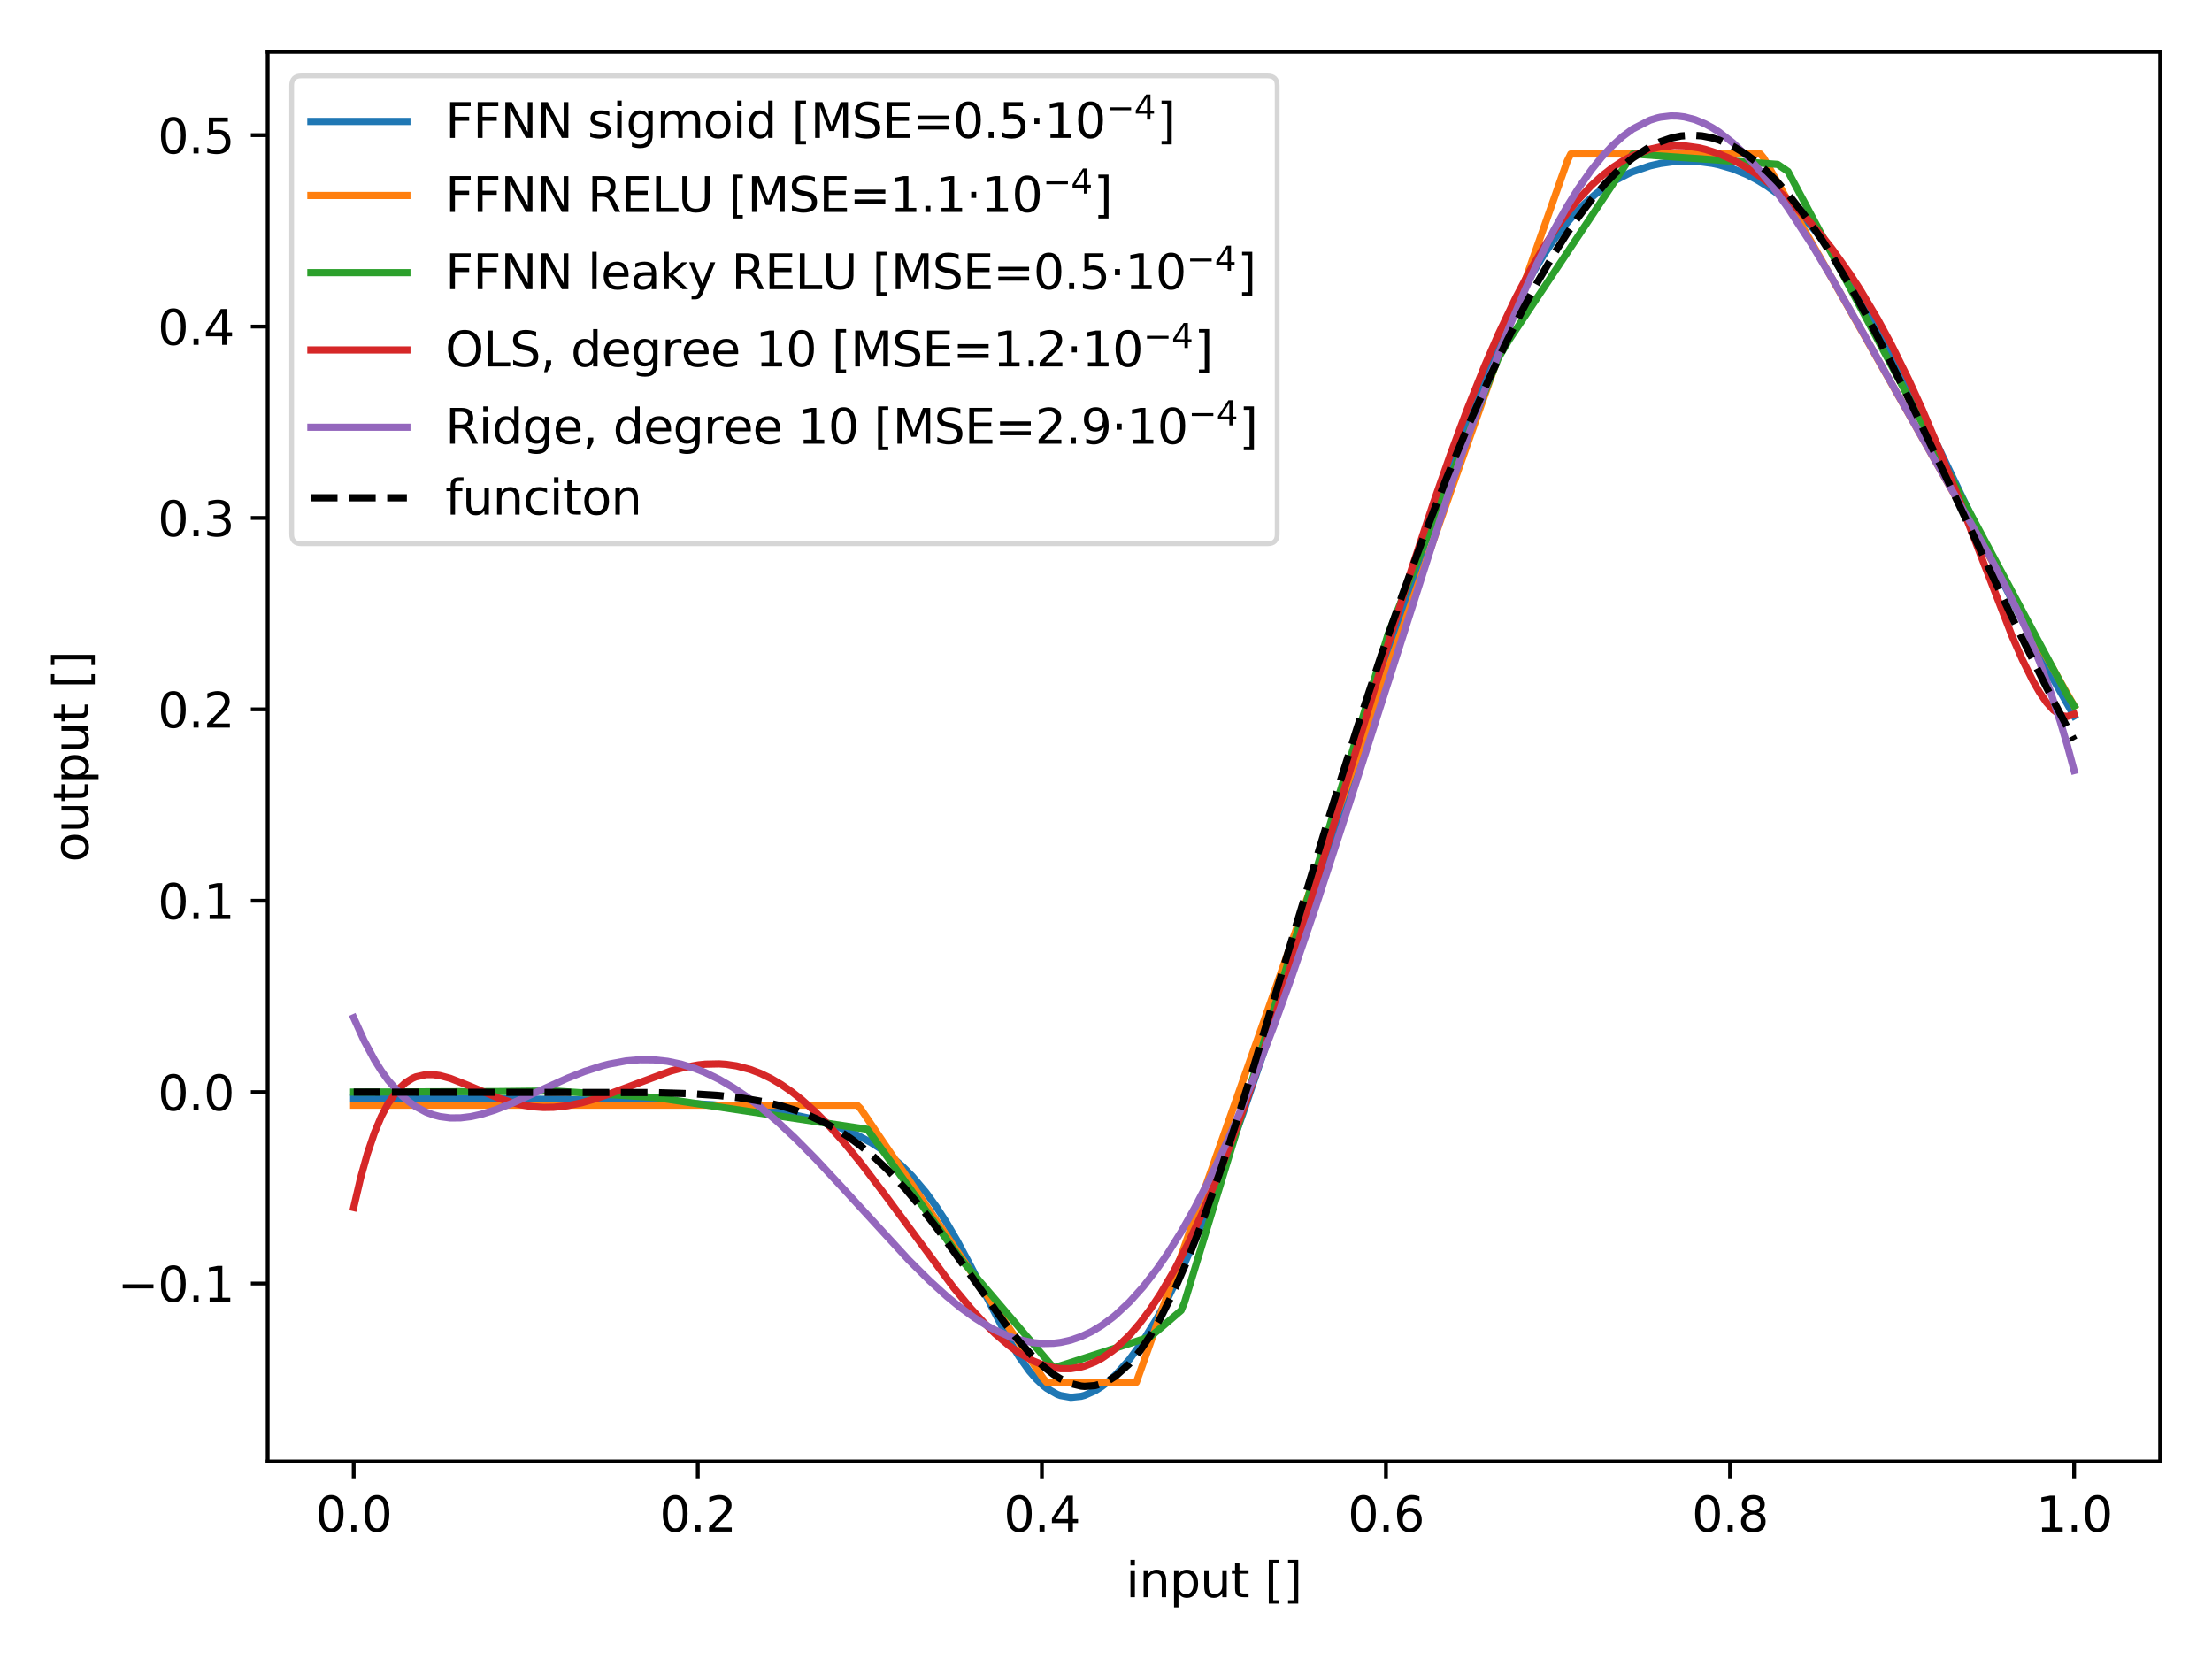 <?xml version="1.0" encoding="utf-8" standalone="no"?>
<!DOCTYPE svg PUBLIC "-//W3C//DTD SVG 1.1//EN"
  "http://www.w3.org/Graphics/SVG/1.1/DTD/svg11.dtd">
<svg xmlns:xlink="http://www.w3.org/1999/xlink" width="460.8pt" height="345.6pt" viewBox="0 0 460.8 345.6" xmlns="http://www.w3.org/2000/svg" version="1.1">
 <defs>
  <style type="text/css">*{stroke-linejoin: round; stroke-linecap: butt}</style>
 </defs>
 <g id="figure_1">
  <g id="patch_1">
   <path d="M 0 345.6 
L 460.8 345.6 
L 460.8 0 
L 0 0 
z
" style="fill: #ffffff"/>
  </g>
  <g id="axes_1">
   <g id="patch_2">
    <path d="M 55.761 304.444 
L 450 304.444 
L 450 10.8 
L 55.761 10.8 
z
" style="fill: #ffffff"/>
   </g>
   <g id="matplotlib.axis_1">
    <g id="xtick_1">
     <g id="line2d_1">
      <defs>
       <path id="mf6904ccca5" d="M 0 0 
L 0 3.5 
" style="stroke: #000000; stroke-width: 0.8"/>
      </defs>
      <g>
       <use xlink:href="#mf6904ccca5" x="73.681" y="304.444" style="stroke: #000000; stroke-width: 0.8"/>
      </g>
     </g>
     <g id="text_1">
      <!-- 0.0 -->
      <g transform="translate(65.729 319.042)scale(0.1 -0.1)">
       <defs>
        <path id="DejaVuSans-30" d="M 2034 4250 
Q 1547 4250 1301 3770 
Q 1056 3291 1056 2328 
Q 1056 1369 1301 889 
Q 1547 409 2034 409 
Q 2525 409 2770 889 
Q 3016 1369 3016 2328 
Q 3016 3291 2770 3770 
Q 2525 4250 2034 4250 
z
M 2034 4750 
Q 2819 4750 3233 4129 
Q 3647 3509 3647 2328 
Q 3647 1150 3233 529 
Q 2819 -91 2034 -91 
Q 1250 -91 836 529 
Q 422 1150 422 2328 
Q 422 3509 836 4129 
Q 1250 4750 2034 4750 
z
" transform="scale(0.016)"/>
        <path id="DejaVuSans-2e" d="M 684 794 
L 1344 794 
L 1344 0 
L 684 0 
L 684 794 
z
" transform="scale(0.016)"/>
       </defs>
       <use xlink:href="#DejaVuSans-30"/>
       <use xlink:href="#DejaVuSans-2e" x="63.623"/>
       <use xlink:href="#DejaVuSans-30" x="95.41"/>
      </g>
     </g>
    </g>
    <g id="xtick_2">
     <g id="line2d_2">
      <g>
       <use xlink:href="#mf6904ccca5" x="145.361" y="304.444" style="stroke: #000000; stroke-width: 0.8"/>
      </g>
     </g>
     <g id="text_2">
      <!-- 0.2 -->
      <g transform="translate(137.409 319.042)scale(0.1 -0.1)">
       <defs>
        <path id="DejaVuSans-32" d="M 1228 531 
L 3431 531 
L 3431 0 
L 469 0 
L 469 531 
Q 828 903 1448 1529 
Q 2069 2156 2228 2338 
Q 2531 2678 2651 2914 
Q 2772 3150 2772 3378 
Q 2772 3750 2511 3984 
Q 2250 4219 1831 4219 
Q 1534 4219 1204 4116 
Q 875 4013 500 3803 
L 500 4441 
Q 881 4594 1212 4672 
Q 1544 4750 1819 4750 
Q 2544 4750 2975 4387 
Q 3406 4025 3406 3419 
Q 3406 3131 3298 2873 
Q 3191 2616 2906 2266 
Q 2828 2175 2409 1742 
Q 1991 1309 1228 531 
z
" transform="scale(0.016)"/>
       </defs>
       <use xlink:href="#DejaVuSans-30"/>
       <use xlink:href="#DejaVuSans-2e" x="63.623"/>
       <use xlink:href="#DejaVuSans-32" x="95.41"/>
      </g>
     </g>
    </g>
    <g id="xtick_3">
     <g id="line2d_3">
      <g>
       <use xlink:href="#mf6904ccca5" x="217.041" y="304.444" style="stroke: #000000; stroke-width: 0.8"/>
      </g>
     </g>
     <g id="text_3">
      <!-- 0.4 -->
      <g transform="translate(209.089 319.042)scale(0.1 -0.1)">
       <defs>
        <path id="DejaVuSans-34" d="M 2419 4116 
L 825 1625 
L 2419 1625 
L 2419 4116 
z
M 2253 4666 
L 3047 4666 
L 3047 1625 
L 3713 1625 
L 3713 1100 
L 3047 1100 
L 3047 0 
L 2419 0 
L 2419 1100 
L 313 1100 
L 313 1709 
L 2253 4666 
z
" transform="scale(0.016)"/>
       </defs>
       <use xlink:href="#DejaVuSans-30"/>
       <use xlink:href="#DejaVuSans-2e" x="63.623"/>
       <use xlink:href="#DejaVuSans-34" x="95.41"/>
      </g>
     </g>
    </g>
    <g id="xtick_4">
     <g id="line2d_4">
      <g>
       <use xlink:href="#mf6904ccca5" x="288.72" y="304.444" style="stroke: #000000; stroke-width: 0.8"/>
      </g>
     </g>
     <g id="text_4">
      <!-- 0.6 -->
      <g transform="translate(280.769 319.042)scale(0.1 -0.1)">
       <defs>
        <path id="DejaVuSans-36" d="M 2113 2584 
Q 1688 2584 1439 2293 
Q 1191 2003 1191 1497 
Q 1191 994 1439 701 
Q 1688 409 2113 409 
Q 2538 409 2786 701 
Q 3034 994 3034 1497 
Q 3034 2003 2786 2293 
Q 2538 2584 2113 2584 
z
M 3366 4563 
L 3366 3988 
Q 3128 4100 2886 4159 
Q 2644 4219 2406 4219 
Q 1781 4219 1451 3797 
Q 1122 3375 1075 2522 
Q 1259 2794 1537 2939 
Q 1816 3084 2150 3084 
Q 2853 3084 3261 2657 
Q 3669 2231 3669 1497 
Q 3669 778 3244 343 
Q 2819 -91 2113 -91 
Q 1303 -91 875 529 
Q 447 1150 447 2328 
Q 447 3434 972 4092 
Q 1497 4750 2381 4750 
Q 2619 4750 2861 4703 
Q 3103 4656 3366 4563 
z
" transform="scale(0.016)"/>
       </defs>
       <use xlink:href="#DejaVuSans-30"/>
       <use xlink:href="#DejaVuSans-2e" x="63.623"/>
       <use xlink:href="#DejaVuSans-36" x="95.41"/>
      </g>
     </g>
    </g>
    <g id="xtick_5">
     <g id="line2d_5">
      <g>
       <use xlink:href="#mf6904ccca5" x="360.4" y="304.444" style="stroke: #000000; stroke-width: 0.8"/>
      </g>
     </g>
     <g id="text_5">
      <!-- 0.8 -->
      <g transform="translate(352.449 319.042)scale(0.1 -0.1)">
       <defs>
        <path id="DejaVuSans-38" d="M 2034 2216 
Q 1584 2216 1326 1975 
Q 1069 1734 1069 1313 
Q 1069 891 1326 650 
Q 1584 409 2034 409 
Q 2484 409 2743 651 
Q 3003 894 3003 1313 
Q 3003 1734 2745 1975 
Q 2488 2216 2034 2216 
z
M 1403 2484 
Q 997 2584 770 2862 
Q 544 3141 544 3541 
Q 544 4100 942 4425 
Q 1341 4750 2034 4750 
Q 2731 4750 3128 4425 
Q 3525 4100 3525 3541 
Q 3525 3141 3298 2862 
Q 3072 2584 2669 2484 
Q 3125 2378 3379 2068 
Q 3634 1759 3634 1313 
Q 3634 634 3220 271 
Q 2806 -91 2034 -91 
Q 1263 -91 848 271 
Q 434 634 434 1313 
Q 434 1759 690 2068 
Q 947 2378 1403 2484 
z
M 1172 3481 
Q 1172 3119 1398 2916 
Q 1625 2713 2034 2713 
Q 2441 2713 2670 2916 
Q 2900 3119 2900 3481 
Q 2900 3844 2670 4047 
Q 2441 4250 2034 4250 
Q 1625 4250 1398 4047 
Q 1172 3844 1172 3481 
z
" transform="scale(0.016)"/>
       </defs>
       <use xlink:href="#DejaVuSans-30"/>
       <use xlink:href="#DejaVuSans-2e" x="63.623"/>
       <use xlink:href="#DejaVuSans-38" x="95.41"/>
      </g>
     </g>
    </g>
    <g id="xtick_6">
     <g id="line2d_6">
      <g>
       <use xlink:href="#mf6904ccca5" x="432.08" y="304.444" style="stroke: #000000; stroke-width: 0.8"/>
      </g>
     </g>
     <g id="text_6">
      <!-- 1.0 -->
      <g transform="translate(424.128 319.042)scale(0.1 -0.1)">
       <defs>
        <path id="DejaVuSans-31" d="M 794 531 
L 1825 531 
L 1825 4091 
L 703 3866 
L 703 4441 
L 1819 4666 
L 2450 4666 
L 2450 531 
L 3481 531 
L 3481 0 
L 794 0 
L 794 531 
z
" transform="scale(0.016)"/>
       </defs>
       <use xlink:href="#DejaVuSans-31"/>
       <use xlink:href="#DejaVuSans-2e" x="63.623"/>
       <use xlink:href="#DejaVuSans-30" x="95.41"/>
      </g>
     </g>
    </g>
    <g id="text_7">
     <!-- input [] -->
     <g transform="translate(234.529 332.72)scale(0.1 -0.1)">
      <defs>
       <path id="DejaVuSans-69" d="M 603 3500 
L 1178 3500 
L 1178 0 
L 603 0 
L 603 3500 
z
M 603 4863 
L 1178 4863 
L 1178 4134 
L 603 4134 
L 603 4863 
z
" transform="scale(0.016)"/>
       <path id="DejaVuSans-6e" d="M 3513 2113 
L 3513 0 
L 2938 0 
L 2938 2094 
Q 2938 2591 2744 2837 
Q 2550 3084 2163 3084 
Q 1697 3084 1428 2787 
Q 1159 2491 1159 1978 
L 1159 0 
L 581 0 
L 581 3500 
L 1159 3500 
L 1159 2956 
Q 1366 3272 1645 3428 
Q 1925 3584 2291 3584 
Q 2894 3584 3203 3211 
Q 3513 2838 3513 2113 
z
" transform="scale(0.016)"/>
       <path id="DejaVuSans-70" d="M 1159 525 
L 1159 -1331 
L 581 -1331 
L 581 3500 
L 1159 3500 
L 1159 2969 
Q 1341 3281 1617 3432 
Q 1894 3584 2278 3584 
Q 2916 3584 3314 3078 
Q 3713 2572 3713 1747 
Q 3713 922 3314 415 
Q 2916 -91 2278 -91 
Q 1894 -91 1617 61 
Q 1341 213 1159 525 
z
M 3116 1747 
Q 3116 2381 2855 2742 
Q 2594 3103 2138 3103 
Q 1681 3103 1420 2742 
Q 1159 2381 1159 1747 
Q 1159 1113 1420 752 
Q 1681 391 2138 391 
Q 2594 391 2855 752 
Q 3116 1113 3116 1747 
z
" transform="scale(0.016)"/>
       <path id="DejaVuSans-75" d="M 544 1381 
L 544 3500 
L 1119 3500 
L 1119 1403 
Q 1119 906 1312 657 
Q 1506 409 1894 409 
Q 2359 409 2629 706 
Q 2900 1003 2900 1516 
L 2900 3500 
L 3475 3500 
L 3475 0 
L 2900 0 
L 2900 538 
Q 2691 219 2414 64 
Q 2138 -91 1772 -91 
Q 1169 -91 856 284 
Q 544 659 544 1381 
z
M 1991 3584 
L 1991 3584 
z
" transform="scale(0.016)"/>
       <path id="DejaVuSans-74" d="M 1172 4494 
L 1172 3500 
L 2356 3500 
L 2356 3053 
L 1172 3053 
L 1172 1153 
Q 1172 725 1289 603 
Q 1406 481 1766 481 
L 2356 481 
L 2356 0 
L 1766 0 
Q 1100 0 847 248 
Q 594 497 594 1153 
L 594 3053 
L 172 3053 
L 172 3500 
L 594 3500 
L 594 4494 
L 1172 4494 
z
" transform="scale(0.016)"/>
       <path id="DejaVuSans-20" transform="scale(0.016)"/>
       <path id="DejaVuSans-5b" d="M 550 4863 
L 1875 4863 
L 1875 4416 
L 1125 4416 
L 1125 -397 
L 1875 -397 
L 1875 -844 
L 550 -844 
L 550 4863 
z
" transform="scale(0.016)"/>
       <path id="DejaVuSans-5d" d="M 1947 4863 
L 1947 -844 
L 622 -844 
L 622 -397 
L 1369 -397 
L 1369 4416 
L 622 4416 
L 622 4863 
L 1947 4863 
z
" transform="scale(0.016)"/>
      </defs>
      <use xlink:href="#DejaVuSans-69"/>
      <use xlink:href="#DejaVuSans-6e" x="27.783"/>
      <use xlink:href="#DejaVuSans-70" x="91.162"/>
      <use xlink:href="#DejaVuSans-75" x="154.639"/>
      <use xlink:href="#DejaVuSans-74" x="218.018"/>
      <use xlink:href="#DejaVuSans-20" x="257.227"/>
      <use xlink:href="#DejaVuSans-5b" x="289.014"/>
      <use xlink:href="#DejaVuSans-5d" x="328.027"/>
     </g>
    </g>
   </g>
   <g id="matplotlib.axis_2">
    <g id="ytick_1">
     <g id="line2d_7">
      <defs>
       <path id="me68fdbcac6" d="M 0 0 
L -3.5 0 
" style="stroke: #000000; stroke-width: 0.8"/>
      </defs>
      <g>
       <use xlink:href="#me68fdbcac6" x="55.761" y="267.382" style="stroke: #000000; stroke-width: 0.8"/>
      </g>
     </g>
     <g id="text_8">
      <!-- −0.1 -->
      <g transform="translate(24.478 271.181)scale(0.1 -0.1)">
       <defs>
        <path id="DejaVuSans-2212" d="M 678 2272 
L 4684 2272 
L 4684 1741 
L 678 1741 
L 678 2272 
z
" transform="scale(0.016)"/>
       </defs>
       <use xlink:href="#DejaVuSans-2212"/>
       <use xlink:href="#DejaVuSans-30" x="83.789"/>
       <use xlink:href="#DejaVuSans-2e" x="147.412"/>
       <use xlink:href="#DejaVuSans-31" x="179.199"/>
      </g>
     </g>
    </g>
    <g id="ytick_2">
     <g id="line2d_8">
      <g>
       <use xlink:href="#me68fdbcac6" x="55.761" y="227.512" style="stroke: #000000; stroke-width: 0.8"/>
      </g>
     </g>
     <g id="text_9">
      <!-- 0.0 -->
      <g transform="translate(32.858 231.311)scale(0.1 -0.1)">
       <use xlink:href="#DejaVuSans-30"/>
       <use xlink:href="#DejaVuSans-2e" x="63.623"/>
       <use xlink:href="#DejaVuSans-30" x="95.41"/>
      </g>
     </g>
    </g>
    <g id="ytick_3">
     <g id="line2d_9">
      <g>
       <use xlink:href="#me68fdbcac6" x="55.761" y="187.641" style="stroke: #000000; stroke-width: 0.8"/>
      </g>
     </g>
     <g id="text_10">
      <!-- 0.1 -->
      <g transform="translate(32.858 191.441)scale(0.1 -0.1)">
       <use xlink:href="#DejaVuSans-30"/>
       <use xlink:href="#DejaVuSans-2e" x="63.623"/>
       <use xlink:href="#DejaVuSans-31" x="95.41"/>
      </g>
     </g>
    </g>
    <g id="ytick_4">
     <g id="line2d_10">
      <g>
       <use xlink:href="#me68fdbcac6" x="55.761" y="147.771" style="stroke: #000000; stroke-width: 0.8"/>
      </g>
     </g>
     <g id="text_11">
      <!-- 0.2 -->
      <g transform="translate(32.858 151.57)scale(0.1 -0.1)">
       <use xlink:href="#DejaVuSans-30"/>
       <use xlink:href="#DejaVuSans-2e" x="63.623"/>
       <use xlink:href="#DejaVuSans-32" x="95.41"/>
      </g>
     </g>
    </g>
    <g id="ytick_5">
     <g id="line2d_11">
      <g>
       <use xlink:href="#me68fdbcac6" x="55.761" y="107.901" style="stroke: #000000; stroke-width: 0.8"/>
      </g>
     </g>
     <g id="text_12">
      <!-- 0.3 -->
      <g transform="translate(32.858 111.7)scale(0.1 -0.1)">
       <defs>
        <path id="DejaVuSans-33" d="M 2597 2516 
Q 3050 2419 3304 2112 
Q 3559 1806 3559 1356 
Q 3559 666 3084 287 
Q 2609 -91 1734 -91 
Q 1441 -91 1130 -33 
Q 819 25 488 141 
L 488 750 
Q 750 597 1062 519 
Q 1375 441 1716 441 
Q 2309 441 2620 675 
Q 2931 909 2931 1356 
Q 2931 1769 2642 2001 
Q 2353 2234 1838 2234 
L 1294 2234 
L 1294 2753 
L 1863 2753 
Q 2328 2753 2575 2939 
Q 2822 3125 2822 3475 
Q 2822 3834 2567 4026 
Q 2313 4219 1838 4219 
Q 1578 4219 1281 4162 
Q 984 4106 628 3988 
L 628 4550 
Q 988 4650 1302 4700 
Q 1616 4750 1894 4750 
Q 2613 4750 3031 4423 
Q 3450 4097 3450 3541 
Q 3450 3153 3228 2886 
Q 3006 2619 2597 2516 
z
" transform="scale(0.016)"/>
       </defs>
       <use xlink:href="#DejaVuSans-30"/>
       <use xlink:href="#DejaVuSans-2e" x="63.623"/>
       <use xlink:href="#DejaVuSans-33" x="95.41"/>
      </g>
     </g>
    </g>
    <g id="ytick_6">
     <g id="line2d_12">
      <g>
       <use xlink:href="#me68fdbcac6" x="55.761" y="68.03" style="stroke: #000000; stroke-width: 0.8"/>
      </g>
     </g>
     <g id="text_13">
      <!-- 0.4 -->
      <g transform="translate(32.858 71.83)scale(0.1 -0.1)">
       <use xlink:href="#DejaVuSans-30"/>
       <use xlink:href="#DejaVuSans-2e" x="63.623"/>
       <use xlink:href="#DejaVuSans-34" x="95.41"/>
      </g>
     </g>
    </g>
    <g id="ytick_7">
     <g id="line2d_13">
      <g>
       <use xlink:href="#me68fdbcac6" x="55.761" y="28.16" style="stroke: #000000; stroke-width: 0.8"/>
      </g>
     </g>
     <g id="text_14">
      <!-- 0.5 -->
      <g transform="translate(32.858 31.959)scale(0.1 -0.1)">
       <defs>
        <path id="DejaVuSans-35" d="M 691 4666 
L 3169 4666 
L 3169 4134 
L 1269 4134 
L 1269 2991 
Q 1406 3038 1543 3061 
Q 1681 3084 1819 3084 
Q 2600 3084 3056 2656 
Q 3513 2228 3513 1497 
Q 3513 744 3044 326 
Q 2575 -91 1722 -91 
Q 1428 -91 1123 -41 
Q 819 9 494 109 
L 494 744 
Q 775 591 1075 516 
Q 1375 441 1709 441 
Q 2250 441 2565 725 
Q 2881 1009 2881 1497 
Q 2881 1984 2565 2268 
Q 2250 2553 1709 2553 
Q 1456 2553 1204 2497 
Q 953 2441 691 2322 
L 691 4666 
z
" transform="scale(0.016)"/>
       </defs>
       <use xlink:href="#DejaVuSans-30"/>
       <use xlink:href="#DejaVuSans-2e" x="63.623"/>
       <use xlink:href="#DejaVuSans-35" x="95.41"/>
      </g>
     </g>
    </g>
    <g id="text_15">
     <!-- output [] -->
     <g transform="translate(18.398 179.604)rotate(-90)scale(0.1 -0.1)">
      <defs>
       <path id="DejaVuSans-6f" d="M 1959 3097 
Q 1497 3097 1228 2736 
Q 959 2375 959 1747 
Q 959 1119 1226 758 
Q 1494 397 1959 397 
Q 2419 397 2687 759 
Q 2956 1122 2956 1747 
Q 2956 2369 2687 2733 
Q 2419 3097 1959 3097 
z
M 1959 3584 
Q 2709 3584 3137 3096 
Q 3566 2609 3566 1747 
Q 3566 888 3137 398 
Q 2709 -91 1959 -91 
Q 1206 -91 779 398 
Q 353 888 353 1747 
Q 353 2609 779 3096 
Q 1206 3584 1959 3584 
z
" transform="scale(0.016)"/>
      </defs>
      <use xlink:href="#DejaVuSans-6f"/>
      <use xlink:href="#DejaVuSans-75" x="61.182"/>
      <use xlink:href="#DejaVuSans-74" x="124.561"/>
      <use xlink:href="#DejaVuSans-70" x="163.77"/>
      <use xlink:href="#DejaVuSans-75" x="227.246"/>
      <use xlink:href="#DejaVuSans-74" x="290.625"/>
      <use xlink:href="#DejaVuSans-20" x="329.834"/>
      <use xlink:href="#DejaVuSans-5b" x="361.621"/>
      <use xlink:href="#DejaVuSans-5d" x="400.635"/>
     </g>
    </g>
   </g>
   <g id="line2d_14">
    <path d="M 73.681 228.787 
L 109.593 228.959 
L 126.83 229.223 
L 139.758 229.643 
L 148.377 230.136 
L 154.841 230.699 
L 160.587 231.416 
L 164.897 232.147 
L 168.488 232.929 
L 172.079 233.921 
L 175.67 235.185 
L 178.543 236.449 
L 181.416 237.995 
L 183.571 239.379 
L 185.007 240.425 
L 187.88 242.861 
L 190.035 245.028 
L 192.908 248.434 
L 195.063 251.407 
L 197.217 254.748 
L 199.372 258.439 
L 202.245 263.813 
L 210.145 279.088 
L 212.3 282.637 
L 214.455 285.639 
L 215.891 287.291 
L 217.328 288.647 
L 218.046 289.211 
L 220.201 290.453 
L 220.919 290.719 
L 223.074 291.096 
L 225.228 290.876 
L 225.947 290.678 
L 228.101 289.736 
L 229.538 288.832 
L 230.974 287.719 
L 232.411 286.405 
L 235.284 283.2 
L 238.157 279.252 
L 241.03 274.59 
L 243.184 270.641 
L 246.057 264.799 
L 248.93 258.34 
L 251.803 251.321 
L 254.676 243.809 
L 258.985 231.779 
L 263.295 219.054 
L 269.041 201.375 
L 278.378 171.732 
L 294.897 119.059 
L 299.925 103.803 
L 304.234 91.446 
L 307.825 81.845 
L 311.417 73.022 
L 314.29 66.602 
L 317.162 60.795 
L 319.317 56.858 
L 321.472 53.282 
L 323.627 50.065 
L 325.781 47.199 
L 327.936 44.67 
L 330.091 42.461 
L 332.245 40.552 
L 334.4 38.921 
L 336.555 37.546 
L 339.428 36.073 
L 340.146 35.765 
L 343.737 34.546 
L 345.892 34.056 
L 348.765 33.66 
L 350.92 33.55 
L 353.792 33.647 
L 356.665 34.029 
L 358.102 34.332 
L 360.975 35.171 
L 363.848 36.346 
L 366.002 37.464 
L 368.157 38.799 
L 370.312 40.362 
L 372.467 42.163 
L 376.058 45.713 
L 378.212 48.179 
L 381.085 51.856 
L 383.958 55.968 
L 386.831 60.488 
L 389.704 65.383 
L 393.295 71.96 
L 397.605 80.39 
L 403.351 92.23 
L 417.715 122.229 
L 423.461 133.537 
L 427.771 141.567 
L 432.08 149.161 
L 432.08 149.161 
" clip-path="url(#p62d0b94f6e)" style="fill: none; stroke: #1f77b4; stroke-width: 1.5; stroke-linecap: square"/>
   </g>
   <g id="line2d_15">
    <path d="M 73.681 230.229 
L 178.543 230.229 
L 179.261 230.926 
L 217.328 287.142 
L 218.046 287.961 
L 236.72 287.961 
L 239.593 279.905 
L 326.5 33.537 
L 327.218 32.075 
L 366.721 32.075 
L 367.439 32.954 
L 432.08 147.067 
L 432.08 147.067 
" clip-path="url(#p62d0b94f6e)" style="fill: none; stroke: #ff7f0e; stroke-width: 1.5; stroke-linecap: square"/>
   </g>
   <g id="line2d_16">
    <path d="M 73.681 227.516 
L 103.847 227.398 
L 115.339 227.273 
L 136.886 228.668 
L 180.698 235.258 
L 185.007 241.247 
L 200.09 262.22 
L 219.483 284.954 
L 222.355 284.059 
L 239.593 278.491 
L 241.748 276.69 
L 246.057 272.98 
L 246.775 271.249 
L 289.151 132.139 
L 312.135 74.592 
L 314.29 70.93 
L 340.146 32.079 
L 370.312 34.242 
L 372.467 35.712 
L 430.644 144.812 
L 432.08 147.07 
L 432.08 147.07 
" clip-path="url(#p62d0b94f6e)" style="fill: none; stroke: #2ca02c; stroke-width: 1.5; stroke-linecap: square"/>
   </g>
   <g id="line2d_17">
    <path d="M 73.681 251.555 
L 75.117 245.396 
L 76.554 240.254 
L 77.99 236.018 
L 79.427 232.585 
L 80.863 229.857 
L 83.018 226.897 
L 84.454 225.562 
L 85.891 224.654 
L 86.609 224.338 
L 88.764 223.859 
L 90.2 223.86 
L 91.637 224.06 
L 93.791 224.639 
L 97.383 226.045 
L 103.847 228.762 
L 106.72 229.696 
L 108.874 230.21 
L 111.029 230.547 
L 113.184 230.697 
L 115.339 230.664 
L 118.211 230.348 
L 121.084 229.753 
L 123.957 228.929 
L 126.83 227.933 
L 139.758 223.106 
L 142.631 222.35 
L 145.504 221.837 
L 146.941 221.688 
L 149.814 221.626 
L 151.25 221.724 
L 153.405 222.04 
L 156.278 222.793 
L 158.433 223.614 
L 160.587 224.658 
L 162.742 225.925 
L 164.897 227.411 
L 167.051 229.109 
L 169.924 231.69 
L 172.079 233.848 
L 175.67 237.821 
L 179.261 242.197 
L 184.289 248.814 
L 198.654 268.245 
L 202.245 272.565 
L 205.118 275.694 
L 207.273 277.81 
L 210.145 280.278 
L 212.3 281.835 
L 215.173 283.478 
L 217.328 284.361 
L 219.483 284.926 
L 220.919 285.117 
L 223.074 285.117 
L 225.228 284.761 
L 225.947 284.562 
L 228.101 283.716 
L 229.538 282.944 
L 231.693 281.47 
L 232.411 280.894 
L 235.284 278.161 
L 237.438 275.663 
L 239.593 272.785 
L 241.748 269.529 
L 244.621 264.613 
L 247.494 259.061 
L 250.367 252.9 
L 253.958 244.397 
L 256.113 238.897 
L 259.704 229.127 
L 263.295 218.69 
L 266.886 207.691 
L 271.914 191.567 
L 279.814 165.254 
L 289.151 134.201 
L 294.179 118.182 
L 298.488 105.129 
L 302.08 94.852 
L 305.671 85.207 
L 309.262 76.26 
L 312.135 69.642 
L 315.726 62.079 
L 318.599 56.615 
L 321.472 51.684 
L 324.345 47.287 
L 326.5 44.341 
L 328.654 41.694 
L 331.527 38.622 
L 333.682 36.654 
L 335.837 34.969 
L 337.991 33.558 
L 340.146 32.414 
L 343.737 31.076 
L 345.892 30.599 
L 348.765 30.324 
L 350.92 30.378 
L 353.792 30.778 
L 355.229 31.113 
L 358.102 32.044 
L 360.975 33.309 
L 363.848 34.896 
L 366.721 36.799 
L 369.594 39.013 
L 372.467 41.541 
L 376.776 45.938 
L 379.649 49.289 
L 381.804 52.036 
L 385.395 57.081 
L 387.549 60.403 
L 391.141 66.457 
L 394.014 71.786 
L 397.605 79.065 
L 400.478 85.38 
L 404.069 93.847 
L 408.378 104.711 
L 419.152 132.523 
L 421.307 137.435 
L 423.461 141.784 
L 424.898 144.269 
L 426.334 146.341 
L 427.771 147.921 
L 429.207 148.921 
L 429.925 149.174 
L 430.644 149.244 
L 432.08 148.784 
L 432.08 148.784 
" clip-path="url(#p62d0b94f6e)" style="fill: none; stroke: #d62728; stroke-width: 1.5; stroke-linecap: square"/>
   </g>
   <g id="line2d_18">
    <path d="M 73.681 212.007 
L 75.836 216.766 
L 77.99 220.774 
L 79.427 223.06 
L 80.863 225.059 
L 83.736 228.265 
L 85.173 229.506 
L 86.609 230.528 
L 88.764 231.683 
L 90.2 232.224 
L 91.637 232.6 
L 93.791 232.883 
L 95.946 232.869 
L 98.101 232.604 
L 100.256 232.128 
L 103.129 231.231 
L 106.72 229.81 
L 111.747 227.526 
L 118.211 224.603 
L 121.803 223.194 
L 125.394 222.047 
L 126.83 221.678 
L 130.421 221.008 
L 133.294 220.757 
L 136.167 220.78 
L 139.04 221.089 
L 141.913 221.69 
L 144.786 222.587 
L 146.941 223.451 
L 149.814 224.854 
L 152.687 226.535 
L 155.56 228.48 
L 158.433 230.671 
L 162.024 233.723 
L 165.615 237.078 
L 169.924 241.43 
L 175.67 247.611 
L 189.317 262.498 
L 193.626 266.786 
L 197.217 270.049 
L 200.09 272.404 
L 202.963 274.496 
L 205.836 276.291 
L 207.273 277.066 
L 210.145 278.356 
L 212.3 279.079 
L 215.173 279.697 
L 217.328 279.886 
L 219.483 279.831 
L 220.919 279.653 
L 223.074 279.17 
L 225.228 278.42 
L 227.383 277.397 
L 229.538 276.095 
L 231.693 274.512 
L 232.411 273.921 
L 235.284 271.237 
L 238.157 268.041 
L 241.03 264.331 
L 243.184 261.215 
L 246.057 256.619 
L 248.93 251.528 
L 251.803 245.957 
L 254.676 239.92 
L 257.549 233.44 
L 261.14 224.753 
L 265.45 213.539 
L 269.041 203.609 
L 274.068 188.958 
L 281.251 166.904 
L 302.08 101.776 
L 306.389 89.3 
L 310.698 77.543 
L 314.29 68.407 
L 317.881 59.959 
L 320.035 55.253 
L 323.627 48.062 
L 326.5 42.932 
L 328.654 39.465 
L 331.527 35.371 
L 333.682 32.706 
L 335.837 30.397 
L 337.991 28.448 
L 340.146 26.861 
L 343.737 25.028 
L 345.174 24.577 
L 345.892 24.411 
L 348.047 24.154 
L 349.483 24.18 
L 350.92 24.361 
L 353.074 24.918 
L 355.229 25.81 
L 356.665 26.586 
L 358.102 27.501 
L 360.975 29.735 
L 363.848 32.476 
L 366.002 34.84 
L 368.875 38.367 
L 370.312 40.278 
L 372.467 43.311 
L 377.494 51.051 
L 381.804 58.251 
L 387.549 68.338 
L 403.351 96.373 
L 414.124 115.202 
L 417.715 121.97 
L 420.588 127.856 
L 422.025 131.022 
L 424.898 137.951 
L 427.052 143.807 
L 429.207 150.379 
L 430.644 155.235 
L 432.08 160.53 
L 432.08 160.53 
" clip-path="url(#p62d0b94f6e)" style="fill: none; stroke: #9467bd; stroke-width: 1.5; stroke-linecap: square"/>
   </g>
   <g id="line2d_19">
    <path d="M 73.681 227.511 
L 136.167 227.603 
L 144.068 227.845 
L 149.814 228.222 
L 154.841 228.787 
L 159.151 229.526 
L 162.742 230.383 
L 165.615 231.262 
L 168.488 232.344 
L 172.079 234.026 
L 174.952 235.669 
L 177.107 237.089 
L 179.261 238.681 
L 182.134 241.081 
L 185.007 243.804 
L 188.598 247.657 
L 191.471 251.076 
L 195.063 255.716 
L 199.372 261.684 
L 209.427 275.8 
L 212.3 279.403 
L 215.173 282.592 
L 217.328 284.636 
L 219.483 286.326 
L 220.919 287.232 
L 223.074 288.225 
L 225.228 288.746 
L 225.947 288.808 
L 228.101 288.643 
L 229.538 288.233 
L 230.974 287.574 
L 232.411 286.664 
L 235.284 284.077 
L 237.438 281.469 
L 239.593 278.296 
L 241.748 274.578 
L 244.621 268.812 
L 247.494 262.195 
L 250.367 254.82 
L 253.958 244.696 
L 257.549 233.775 
L 261.14 222.281 
L 269.041 196.017 
L 276.941 169.899 
L 282.687 151.704 
L 287.715 136.561 
L 292.024 124.217 
L 296.334 112.478 
L 301.361 99.552 
L 305.671 89.14 
L 309.98 79.365 
L 313.571 71.727 
L 317.162 64.579 
L 320.035 59.236 
L 323.627 53.057 
L 326.5 48.539 
L 328.654 45.413 
L 331.527 41.611 
L 334.4 38.247 
L 336.555 36.023 
L 339.428 33.47 
L 340.146 32.908 
L 343.737 30.559 
L 345.892 29.527 
L 348.047 28.783 
L 350.201 28.331 
L 352.356 28.17 
L 354.511 28.302 
L 356.665 28.727 
L 358.102 29.171 
L 360.975 30.441 
L 363.848 32.213 
L 366.002 33.862 
L 368.157 35.779 
L 370.312 37.955 
L 372.467 40.38 
L 376.776 45.936 
L 379.649 50.127 
L 381.804 53.503 
L 385.395 59.536 
L 388.986 66.018 
L 393.295 74.292 
L 398.323 84.472 
L 404.787 98.099 
L 420.588 131.657 
L 426.334 143.231 
L 430.644 151.505 
L 432.08 154.174 
L 432.08 154.174 
" clip-path="url(#p62d0b94f6e)" style="fill: none; stroke-dasharray: 5.55,2.4; stroke-dashoffset: 0; stroke: #000000; stroke-width: 1.5"/>
   </g>
   <g id="patch_3">
    <path d="M 55.761 304.444 
L 55.761 10.8 
" style="fill: none; stroke: #000000; stroke-width: 0.8; stroke-linejoin: miter; stroke-linecap: square"/>
   </g>
   <g id="patch_4">
    <path d="M 450 304.444 
L 450 10.8 
" style="fill: none; stroke: #000000; stroke-width: 0.8; stroke-linejoin: miter; stroke-linecap: square"/>
   </g>
   <g id="patch_5">
    <path d="M 55.761 304.444 
L 450 304.444 
" style="fill: none; stroke: #000000; stroke-width: 0.8; stroke-linejoin: miter; stroke-linecap: square"/>
   </g>
   <g id="patch_6">
    <path d="M 55.761 10.8 
L 450 10.8 
" style="fill: none; stroke: #000000; stroke-width: 0.8; stroke-linejoin: miter; stroke-linecap: square"/>
   </g>
   <g id="legend_1">
    <g id="patch_7">
     <path d="M 62.761 113.278 
L 264.061 113.278 
Q 266.061 113.278 266.061 111.278 
L 266.061 17.8 
Q 266.061 15.8 264.061 15.8 
L 62.761 15.8 
Q 60.761 15.8 60.761 17.8 
L 60.761 111.278 
Q 60.761 113.278 62.761 113.278 
z
" style="fill: #ffffff; opacity: 0.8; stroke: #cccccc; stroke-linejoin: miter"/>
    </g>
    <g id="line2d_20">
     <path d="M 64.761 25.3 
L 74.761 25.3 
L 84.761 25.3 
" style="fill: none; stroke: #1f77b4; stroke-width: 1.5; stroke-linecap: square"/>
    </g>
    <g id="text_16">
     <!-- FFNN sigmoid [MSE=0.5$\cdot 10^{-4}$] -->
     <g transform="translate(92.761 28.8)scale(0.1 -0.1)">
      <defs>
       <path id="DejaVuSans-46" d="M 628 4666 
L 3309 4666 
L 3309 4134 
L 1259 4134 
L 1259 2759 
L 3109 2759 
L 3109 2228 
L 1259 2228 
L 1259 0 
L 628 0 
L 628 4666 
z
" transform="scale(0.016)"/>
       <path id="DejaVuSans-4e" d="M 628 4666 
L 1478 4666 
L 3547 763 
L 3547 4666 
L 4159 4666 
L 4159 0 
L 3309 0 
L 1241 3903 
L 1241 0 
L 628 0 
L 628 4666 
z
" transform="scale(0.016)"/>
       <path id="DejaVuSans-73" d="M 2834 3397 
L 2834 2853 
Q 2591 2978 2328 3040 
Q 2066 3103 1784 3103 
Q 1356 3103 1142 2972 
Q 928 2841 928 2578 
Q 928 2378 1081 2264 
Q 1234 2150 1697 2047 
L 1894 2003 
Q 2506 1872 2764 1633 
Q 3022 1394 3022 966 
Q 3022 478 2636 193 
Q 2250 -91 1575 -91 
Q 1294 -91 989 -36 
Q 684 19 347 128 
L 347 722 
Q 666 556 975 473 
Q 1284 391 1588 391 
Q 1994 391 2212 530 
Q 2431 669 2431 922 
Q 2431 1156 2273 1281 
Q 2116 1406 1581 1522 
L 1381 1569 
Q 847 1681 609 1914 
Q 372 2147 372 2553 
Q 372 3047 722 3315 
Q 1072 3584 1716 3584 
Q 2034 3584 2315 3537 
Q 2597 3491 2834 3397 
z
" transform="scale(0.016)"/>
       <path id="DejaVuSans-67" d="M 2906 1791 
Q 2906 2416 2648 2759 
Q 2391 3103 1925 3103 
Q 1463 3103 1205 2759 
Q 947 2416 947 1791 
Q 947 1169 1205 825 
Q 1463 481 1925 481 
Q 2391 481 2648 825 
Q 2906 1169 2906 1791 
z
M 3481 434 
Q 3481 -459 3084 -895 
Q 2688 -1331 1869 -1331 
Q 1566 -1331 1297 -1286 
Q 1028 -1241 775 -1147 
L 775 -588 
Q 1028 -725 1275 -790 
Q 1522 -856 1778 -856 
Q 2344 -856 2625 -561 
Q 2906 -266 2906 331 
L 2906 616 
Q 2728 306 2450 153 
Q 2172 0 1784 0 
Q 1141 0 747 490 
Q 353 981 353 1791 
Q 353 2603 747 3093 
Q 1141 3584 1784 3584 
Q 2172 3584 2450 3431 
Q 2728 3278 2906 2969 
L 2906 3500 
L 3481 3500 
L 3481 434 
z
" transform="scale(0.016)"/>
       <path id="DejaVuSans-6d" d="M 3328 2828 
Q 3544 3216 3844 3400 
Q 4144 3584 4550 3584 
Q 5097 3584 5394 3201 
Q 5691 2819 5691 2113 
L 5691 0 
L 5113 0 
L 5113 2094 
Q 5113 2597 4934 2840 
Q 4756 3084 4391 3084 
Q 3944 3084 3684 2787 
Q 3425 2491 3425 1978 
L 3425 0 
L 2847 0 
L 2847 2094 
Q 2847 2600 2669 2842 
Q 2491 3084 2119 3084 
Q 1678 3084 1418 2786 
Q 1159 2488 1159 1978 
L 1159 0 
L 581 0 
L 581 3500 
L 1159 3500 
L 1159 2956 
Q 1356 3278 1631 3431 
Q 1906 3584 2284 3584 
Q 2666 3584 2933 3390 
Q 3200 3197 3328 2828 
z
" transform="scale(0.016)"/>
       <path id="DejaVuSans-64" d="M 2906 2969 
L 2906 4863 
L 3481 4863 
L 3481 0 
L 2906 0 
L 2906 525 
Q 2725 213 2448 61 
Q 2172 -91 1784 -91 
Q 1150 -91 751 415 
Q 353 922 353 1747 
Q 353 2572 751 3078 
Q 1150 3584 1784 3584 
Q 2172 3584 2448 3432 
Q 2725 3281 2906 2969 
z
M 947 1747 
Q 947 1113 1208 752 
Q 1469 391 1925 391 
Q 2381 391 2643 752 
Q 2906 1113 2906 1747 
Q 2906 2381 2643 2742 
Q 2381 3103 1925 3103 
Q 1469 3103 1208 2742 
Q 947 2381 947 1747 
z
" transform="scale(0.016)"/>
       <path id="DejaVuSans-4d" d="M 628 4666 
L 1569 4666 
L 2759 1491 
L 3956 4666 
L 4897 4666 
L 4897 0 
L 4281 0 
L 4281 4097 
L 3078 897 
L 2444 897 
L 1241 4097 
L 1241 0 
L 628 0 
L 628 4666 
z
" transform="scale(0.016)"/>
       <path id="DejaVuSans-53" d="M 3425 4513 
L 3425 3897 
Q 3066 4069 2747 4153 
Q 2428 4238 2131 4238 
Q 1616 4238 1336 4038 
Q 1056 3838 1056 3469 
Q 1056 3159 1242 3001 
Q 1428 2844 1947 2747 
L 2328 2669 
Q 3034 2534 3370 2195 
Q 3706 1856 3706 1288 
Q 3706 609 3251 259 
Q 2797 -91 1919 -91 
Q 1588 -91 1214 -16 
Q 841 59 441 206 
L 441 856 
Q 825 641 1194 531 
Q 1563 422 1919 422 
Q 2459 422 2753 634 
Q 3047 847 3047 1241 
Q 3047 1584 2836 1778 
Q 2625 1972 2144 2069 
L 1759 2144 
Q 1053 2284 737 2584 
Q 422 2884 422 3419 
Q 422 4038 858 4394 
Q 1294 4750 2059 4750 
Q 2388 4750 2728 4690 
Q 3069 4631 3425 4513 
z
" transform="scale(0.016)"/>
       <path id="DejaVuSans-45" d="M 628 4666 
L 3578 4666 
L 3578 4134 
L 1259 4134 
L 1259 2753 
L 3481 2753 
L 3481 2222 
L 1259 2222 
L 1259 531 
L 3634 531 
L 3634 0 
L 628 0 
L 628 4666 
z
" transform="scale(0.016)"/>
       <path id="DejaVuSans-3d" d="M 678 2906 
L 4684 2906 
L 4684 2381 
L 678 2381 
L 678 2906 
z
M 678 1631 
L 4684 1631 
L 4684 1100 
L 678 1100 
L 678 1631 
z
" transform="scale(0.016)"/>
       <path id="DejaVuSans-22c5" d="M 684 2619 
L 1344 2619 
L 1344 1825 
L 684 1825 
L 684 2619 
z
" transform="scale(0.016)"/>
      </defs>
      <use xlink:href="#DejaVuSans-46" transform="translate(0 0.684)"/>
      <use xlink:href="#DejaVuSans-46" transform="translate(57.52 0.684)"/>
      <use xlink:href="#DejaVuSans-4e" transform="translate(115.039 0.684)"/>
      <use xlink:href="#DejaVuSans-4e" transform="translate(189.844 0.684)"/>
      <use xlink:href="#DejaVuSans-20" transform="translate(264.648 0.684)"/>
      <use xlink:href="#DejaVuSans-73" transform="translate(296.436 0.684)"/>
      <use xlink:href="#DejaVuSans-69" transform="translate(348.535 0.684)"/>
      <use xlink:href="#DejaVuSans-67" transform="translate(376.318 0.684)"/>
      <use xlink:href="#DejaVuSans-6d" transform="translate(439.795 0.684)"/>
      <use xlink:href="#DejaVuSans-6f" transform="translate(537.207 0.684)"/>
      <use xlink:href="#DejaVuSans-69" transform="translate(598.389 0.684)"/>
      <use xlink:href="#DejaVuSans-64" transform="translate(626.172 0.684)"/>
      <use xlink:href="#DejaVuSans-20" transform="translate(689.648 0.684)"/>
      <use xlink:href="#DejaVuSans-5b" transform="translate(721.436 0.684)"/>
      <use xlink:href="#DejaVuSans-4d" transform="translate(760.449 0.684)"/>
      <use xlink:href="#DejaVuSans-53" transform="translate(846.729 0.684)"/>
      <use xlink:href="#DejaVuSans-45" transform="translate(910.205 0.684)"/>
      <use xlink:href="#DejaVuSans-3d" transform="translate(973.389 0.684)"/>
      <use xlink:href="#DejaVuSans-30" transform="translate(1057.178 0.684)"/>
      <use xlink:href="#DejaVuSans-2e" transform="translate(1120.801 0.684)"/>
      <use xlink:href="#DejaVuSans-35" transform="translate(1152.588 0.684)"/>
      <use xlink:href="#DejaVuSans-22c5" transform="translate(1216.211 0.684)"/>
      <use xlink:href="#DejaVuSans-31" transform="translate(1247.998 0.684)"/>
      <use xlink:href="#DejaVuSans-30" transform="translate(1311.621 0.684)"/>
      <use xlink:href="#DejaVuSans-2212" transform="translate(1376.201 38.966)scale(0.7)"/>
      <use xlink:href="#DejaVuSans-34" transform="translate(1434.854 38.966)scale(0.7)"/>
      <use xlink:href="#DejaVuSans-5d" transform="translate(1482.124 0.684)"/>
     </g>
    </g>
    <g id="line2d_21">
     <path d="M 64.761 40.72 
L 74.761 40.72 
L 84.761 40.72 
" style="fill: none; stroke: #ff7f0e; stroke-width: 1.5; stroke-linecap: square"/>
    </g>
    <g id="text_17">
     <!-- FFNN RELU [MSE=1.1$\cdot 10^{-4}$] -->
     <g transform="translate(92.761 44.22)scale(0.1 -0.1)">
      <defs>
       <path id="DejaVuSans-52" d="M 2841 2188 
Q 3044 2119 3236 1894 
Q 3428 1669 3622 1275 
L 4263 0 
L 3584 0 
L 2988 1197 
Q 2756 1666 2539 1819 
Q 2322 1972 1947 1972 
L 1259 1972 
L 1259 0 
L 628 0 
L 628 4666 
L 2053 4666 
Q 2853 4666 3247 4331 
Q 3641 3997 3641 3322 
Q 3641 2881 3436 2590 
Q 3231 2300 2841 2188 
z
M 1259 4147 
L 1259 2491 
L 2053 2491 
Q 2509 2491 2742 2702 
Q 2975 2913 2975 3322 
Q 2975 3731 2742 3939 
Q 2509 4147 2053 4147 
L 1259 4147 
z
" transform="scale(0.016)"/>
       <path id="DejaVuSans-4c" d="M 628 4666 
L 1259 4666 
L 1259 531 
L 3531 531 
L 3531 0 
L 628 0 
L 628 4666 
z
" transform="scale(0.016)"/>
       <path id="DejaVuSans-55" d="M 556 4666 
L 1191 4666 
L 1191 1831 
Q 1191 1081 1462 751 
Q 1734 422 2344 422 
Q 2950 422 3222 751 
Q 3494 1081 3494 1831 
L 3494 4666 
L 4128 4666 
L 4128 1753 
Q 4128 841 3676 375 
Q 3225 -91 2344 -91 
Q 1459 -91 1007 375 
Q 556 841 556 1753 
L 556 4666 
z
" transform="scale(0.016)"/>
      </defs>
      <use xlink:href="#DejaVuSans-46" transform="translate(0 0.684)"/>
      <use xlink:href="#DejaVuSans-46" transform="translate(57.52 0.684)"/>
      <use xlink:href="#DejaVuSans-4e" transform="translate(115.039 0.684)"/>
      <use xlink:href="#DejaVuSans-4e" transform="translate(189.844 0.684)"/>
      <use xlink:href="#DejaVuSans-20" transform="translate(264.648 0.684)"/>
      <use xlink:href="#DejaVuSans-52" transform="translate(296.436 0.684)"/>
      <use xlink:href="#DejaVuSans-45" transform="translate(365.918 0.684)"/>
      <use xlink:href="#DejaVuSans-4c" transform="translate(429.102 0.684)"/>
      <use xlink:href="#DejaVuSans-55" transform="translate(484.814 0.684)"/>
      <use xlink:href="#DejaVuSans-20" transform="translate(558.008 0.684)"/>
      <use xlink:href="#DejaVuSans-5b" transform="translate(589.795 0.684)"/>
      <use xlink:href="#DejaVuSans-4d" transform="translate(628.809 0.684)"/>
      <use xlink:href="#DejaVuSans-53" transform="translate(715.088 0.684)"/>
      <use xlink:href="#DejaVuSans-45" transform="translate(778.564 0.684)"/>
      <use xlink:href="#DejaVuSans-3d" transform="translate(841.748 0.684)"/>
      <use xlink:href="#DejaVuSans-31" transform="translate(925.537 0.684)"/>
      <use xlink:href="#DejaVuSans-2e" transform="translate(989.16 0.684)"/>
      <use xlink:href="#DejaVuSans-31" transform="translate(1020.947 0.684)"/>
      <use xlink:href="#DejaVuSans-22c5" transform="translate(1084.57 0.684)"/>
      <use xlink:href="#DejaVuSans-31" transform="translate(1116.357 0.684)"/>
      <use xlink:href="#DejaVuSans-30" transform="translate(1179.98 0.684)"/>
      <use xlink:href="#DejaVuSans-2212" transform="translate(1244.561 38.966)scale(0.7)"/>
      <use xlink:href="#DejaVuSans-34" transform="translate(1303.213 38.966)scale(0.7)"/>
      <use xlink:href="#DejaVuSans-5d" transform="translate(1350.483 0.684)"/>
     </g>
    </g>
    <g id="line2d_22">
     <path d="M 64.761 56.8 
L 74.761 56.8 
L 84.761 56.8 
" style="fill: none; stroke: #2ca02c; stroke-width: 1.5; stroke-linecap: square"/>
    </g>
    <g id="text_18">
     <!-- FFNN leaky RELU [MSE=0.5$\cdot 10^{-4}$] -->
     <g transform="translate(92.761 60.3)scale(0.1 -0.1)">
      <defs>
       <path id="DejaVuSans-6c" d="M 603 4863 
L 1178 4863 
L 1178 0 
L 603 0 
L 603 4863 
z
" transform="scale(0.016)"/>
       <path id="DejaVuSans-65" d="M 3597 1894 
L 3597 1613 
L 953 1613 
Q 991 1019 1311 708 
Q 1631 397 2203 397 
Q 2534 397 2845 478 
Q 3156 559 3463 722 
L 3463 178 
Q 3153 47 2828 -22 
Q 2503 -91 2169 -91 
Q 1331 -91 842 396 
Q 353 884 353 1716 
Q 353 2575 817 3079 
Q 1281 3584 2069 3584 
Q 2775 3584 3186 3129 
Q 3597 2675 3597 1894 
z
M 3022 2063 
Q 3016 2534 2758 2815 
Q 2500 3097 2075 3097 
Q 1594 3097 1305 2825 
Q 1016 2553 972 2059 
L 3022 2063 
z
" transform="scale(0.016)"/>
       <path id="DejaVuSans-61" d="M 2194 1759 
Q 1497 1759 1228 1600 
Q 959 1441 959 1056 
Q 959 750 1161 570 
Q 1363 391 1709 391 
Q 2188 391 2477 730 
Q 2766 1069 2766 1631 
L 2766 1759 
L 2194 1759 
z
M 3341 1997 
L 3341 0 
L 2766 0 
L 2766 531 
Q 2569 213 2275 61 
Q 1981 -91 1556 -91 
Q 1019 -91 701 211 
Q 384 513 384 1019 
Q 384 1609 779 1909 
Q 1175 2209 1959 2209 
L 2766 2209 
L 2766 2266 
Q 2766 2663 2505 2880 
Q 2244 3097 1772 3097 
Q 1472 3097 1187 3025 
Q 903 2953 641 2809 
L 641 3341 
Q 956 3463 1253 3523 
Q 1550 3584 1831 3584 
Q 2591 3584 2966 3190 
Q 3341 2797 3341 1997 
z
" transform="scale(0.016)"/>
       <path id="DejaVuSans-6b" d="M 581 4863 
L 1159 4863 
L 1159 1991 
L 2875 3500 
L 3609 3500 
L 1753 1863 
L 3688 0 
L 2938 0 
L 1159 1709 
L 1159 0 
L 581 0 
L 581 4863 
z
" transform="scale(0.016)"/>
       <path id="DejaVuSans-79" d="M 2059 -325 
Q 1816 -950 1584 -1140 
Q 1353 -1331 966 -1331 
L 506 -1331 
L 506 -850 
L 844 -850 
Q 1081 -850 1212 -737 
Q 1344 -625 1503 -206 
L 1606 56 
L 191 3500 
L 800 3500 
L 1894 763 
L 2988 3500 
L 3597 3500 
L 2059 -325 
z
" transform="scale(0.016)"/>
      </defs>
      <use xlink:href="#DejaVuSans-46" transform="translate(0 0.684)"/>
      <use xlink:href="#DejaVuSans-46" transform="translate(57.52 0.684)"/>
      <use xlink:href="#DejaVuSans-4e" transform="translate(115.039 0.684)"/>
      <use xlink:href="#DejaVuSans-4e" transform="translate(189.844 0.684)"/>
      <use xlink:href="#DejaVuSans-20" transform="translate(264.648 0.684)"/>
      <use xlink:href="#DejaVuSans-6c" transform="translate(296.436 0.684)"/>
      <use xlink:href="#DejaVuSans-65" transform="translate(324.219 0.684)"/>
      <use xlink:href="#DejaVuSans-61" transform="translate(385.742 0.684)"/>
      <use xlink:href="#DejaVuSans-6b" transform="translate(447.021 0.684)"/>
      <use xlink:href="#DejaVuSans-79" transform="translate(504.932 0.684)"/>
      <use xlink:href="#DejaVuSans-20" transform="translate(564.111 0.684)"/>
      <use xlink:href="#DejaVuSans-52" transform="translate(595.898 0.684)"/>
      <use xlink:href="#DejaVuSans-45" transform="translate(665.381 0.684)"/>
      <use xlink:href="#DejaVuSans-4c" transform="translate(728.564 0.684)"/>
      <use xlink:href="#DejaVuSans-55" transform="translate(784.277 0.684)"/>
      <use xlink:href="#DejaVuSans-20" transform="translate(857.471 0.684)"/>
      <use xlink:href="#DejaVuSans-5b" transform="translate(889.258 0.684)"/>
      <use xlink:href="#DejaVuSans-4d" transform="translate(928.271 0.684)"/>
      <use xlink:href="#DejaVuSans-53" transform="translate(1014.551 0.684)"/>
      <use xlink:href="#DejaVuSans-45" transform="translate(1078.027 0.684)"/>
      <use xlink:href="#DejaVuSans-3d" transform="translate(1141.211 0.684)"/>
      <use xlink:href="#DejaVuSans-30" transform="translate(1225 0.684)"/>
      <use xlink:href="#DejaVuSans-2e" transform="translate(1288.623 0.684)"/>
      <use xlink:href="#DejaVuSans-35" transform="translate(1320.41 0.684)"/>
      <use xlink:href="#DejaVuSans-22c5" transform="translate(1384.033 0.684)"/>
      <use xlink:href="#DejaVuSans-31" transform="translate(1415.82 0.684)"/>
      <use xlink:href="#DejaVuSans-30" transform="translate(1479.443 0.684)"/>
      <use xlink:href="#DejaVuSans-2212" transform="translate(1544.023 38.966)scale(0.7)"/>
      <use xlink:href="#DejaVuSans-34" transform="translate(1602.676 38.966)scale(0.7)"/>
      <use xlink:href="#DejaVuSans-5d" transform="translate(1649.946 0.684)"/>
     </g>
    </g>
    <g id="line2d_23">
     <path d="M 64.761 72.9 
L 74.761 72.9 
L 84.761 72.9 
" style="fill: none; stroke: #d62728; stroke-width: 1.5; stroke-linecap: square"/>
    </g>
    <g id="text_19">
     <!-- OLS, degree 10 [MSE=1.2$\cdot 10^{-4}$] -->
     <g transform="translate(92.761 76.4)scale(0.1 -0.1)">
      <defs>
       <path id="DejaVuSans-4f" d="M 2522 4238 
Q 1834 4238 1429 3725 
Q 1025 3213 1025 2328 
Q 1025 1447 1429 934 
Q 1834 422 2522 422 
Q 3209 422 3611 934 
Q 4013 1447 4013 2328 
Q 4013 3213 3611 3725 
Q 3209 4238 2522 4238 
z
M 2522 4750 
Q 3503 4750 4090 4092 
Q 4678 3434 4678 2328 
Q 4678 1225 4090 567 
Q 3503 -91 2522 -91 
Q 1538 -91 948 565 
Q 359 1222 359 2328 
Q 359 3434 948 4092 
Q 1538 4750 2522 4750 
z
" transform="scale(0.016)"/>
       <path id="DejaVuSans-2c" d="M 750 794 
L 1409 794 
L 1409 256 
L 897 -744 
L 494 -744 
L 750 256 
L 750 794 
z
" transform="scale(0.016)"/>
       <path id="DejaVuSans-72" d="M 2631 2963 
Q 2534 3019 2420 3045 
Q 2306 3072 2169 3072 
Q 1681 3072 1420 2755 
Q 1159 2438 1159 1844 
L 1159 0 
L 581 0 
L 581 3500 
L 1159 3500 
L 1159 2956 
Q 1341 3275 1631 3429 
Q 1922 3584 2338 3584 
Q 2397 3584 2469 3576 
Q 2541 3569 2628 3553 
L 2631 2963 
z
" transform="scale(0.016)"/>
      </defs>
      <use xlink:href="#DejaVuSans-4f" transform="translate(0 0.684)"/>
      <use xlink:href="#DejaVuSans-4c" transform="translate(78.711 0.684)"/>
      <use xlink:href="#DejaVuSans-53" transform="translate(134.424 0.684)"/>
      <use xlink:href="#DejaVuSans-2c" transform="translate(197.9 0.684)"/>
      <use xlink:href="#DejaVuSans-20" transform="translate(229.688 0.684)"/>
      <use xlink:href="#DejaVuSans-64" transform="translate(261.475 0.684)"/>
      <use xlink:href="#DejaVuSans-65" transform="translate(324.951 0.684)"/>
      <use xlink:href="#DejaVuSans-67" transform="translate(386.475 0.684)"/>
      <use xlink:href="#DejaVuSans-72" transform="translate(449.951 0.684)"/>
      <use xlink:href="#DejaVuSans-65" transform="translate(491.064 0.684)"/>
      <use xlink:href="#DejaVuSans-65" transform="translate(552.588 0.684)"/>
      <use xlink:href="#DejaVuSans-20" transform="translate(614.111 0.684)"/>
      <use xlink:href="#DejaVuSans-31" transform="translate(645.898 0.684)"/>
      <use xlink:href="#DejaVuSans-30" transform="translate(709.521 0.684)"/>
      <use xlink:href="#DejaVuSans-20" transform="translate(773.145 0.684)"/>
      <use xlink:href="#DejaVuSans-5b" transform="translate(804.932 0.684)"/>
      <use xlink:href="#DejaVuSans-4d" transform="translate(843.945 0.684)"/>
      <use xlink:href="#DejaVuSans-53" transform="translate(930.225 0.684)"/>
      <use xlink:href="#DejaVuSans-45" transform="translate(993.701 0.684)"/>
      <use xlink:href="#DejaVuSans-3d" transform="translate(1056.885 0.684)"/>
      <use xlink:href="#DejaVuSans-31" transform="translate(1140.674 0.684)"/>
      <use xlink:href="#DejaVuSans-2e" transform="translate(1204.297 0.684)"/>
      <use xlink:href="#DejaVuSans-32" transform="translate(1230.584 0.684)"/>
      <use xlink:href="#DejaVuSans-22c5" transform="translate(1294.207 0.684)"/>
      <use xlink:href="#DejaVuSans-31" transform="translate(1325.994 0.684)"/>
      <use xlink:href="#DejaVuSans-30" transform="translate(1389.617 0.684)"/>
      <use xlink:href="#DejaVuSans-2212" transform="translate(1454.197 38.966)scale(0.7)"/>
      <use xlink:href="#DejaVuSans-34" transform="translate(1512.85 38.966)scale(0.7)"/>
      <use xlink:href="#DejaVuSans-5d" transform="translate(1560.12 0.684)"/>
     </g>
    </g>
    <g id="line2d_24">
     <path d="M 64.761 89 
L 74.761 89 
L 84.761 89 
" style="fill: none; stroke: #9467bd; stroke-width: 1.5; stroke-linecap: square"/>
    </g>
    <g id="text_20">
     <!-- Ridge, degree 10 [MSE=2.9$\cdot 10^{-4}$] -->
     <g transform="translate(92.761 92.5)scale(0.1 -0.1)">
      <defs>
       <path id="DejaVuSans-39" d="M 703 97 
L 703 672 
Q 941 559 1184 500 
Q 1428 441 1663 441 
Q 2288 441 2617 861 
Q 2947 1281 2994 2138 
Q 2813 1869 2534 1725 
Q 2256 1581 1919 1581 
Q 1219 1581 811 2004 
Q 403 2428 403 3163 
Q 403 3881 828 4315 
Q 1253 4750 1959 4750 
Q 2769 4750 3195 4129 
Q 3622 3509 3622 2328 
Q 3622 1225 3098 567 
Q 2575 -91 1691 -91 
Q 1453 -91 1209 -44 
Q 966 3 703 97 
z
M 1959 2075 
Q 2384 2075 2632 2365 
Q 2881 2656 2881 3163 
Q 2881 3666 2632 3958 
Q 2384 4250 1959 4250 
Q 1534 4250 1286 3958 
Q 1038 3666 1038 3163 
Q 1038 2656 1286 2365 
Q 1534 2075 1959 2075 
z
" transform="scale(0.016)"/>
      </defs>
      <use xlink:href="#DejaVuSans-52" transform="translate(0 0.684)"/>
      <use xlink:href="#DejaVuSans-69" transform="translate(69.482 0.684)"/>
      <use xlink:href="#DejaVuSans-64" transform="translate(97.266 0.684)"/>
      <use xlink:href="#DejaVuSans-67" transform="translate(160.742 0.684)"/>
      <use xlink:href="#DejaVuSans-65" transform="translate(224.219 0.684)"/>
      <use xlink:href="#DejaVuSans-2c" transform="translate(285.742 0.684)"/>
      <use xlink:href="#DejaVuSans-20" transform="translate(317.529 0.684)"/>
      <use xlink:href="#DejaVuSans-64" transform="translate(349.316 0.684)"/>
      <use xlink:href="#DejaVuSans-65" transform="translate(412.793 0.684)"/>
      <use xlink:href="#DejaVuSans-67" transform="translate(474.316 0.684)"/>
      <use xlink:href="#DejaVuSans-72" transform="translate(537.793 0.684)"/>
      <use xlink:href="#DejaVuSans-65" transform="translate(578.906 0.684)"/>
      <use xlink:href="#DejaVuSans-65" transform="translate(640.43 0.684)"/>
      <use xlink:href="#DejaVuSans-20" transform="translate(701.953 0.684)"/>
      <use xlink:href="#DejaVuSans-31" transform="translate(733.74 0.684)"/>
      <use xlink:href="#DejaVuSans-30" transform="translate(797.363 0.684)"/>
      <use xlink:href="#DejaVuSans-20" transform="translate(860.986 0.684)"/>
      <use xlink:href="#DejaVuSans-5b" transform="translate(892.773 0.684)"/>
      <use xlink:href="#DejaVuSans-4d" transform="translate(931.787 0.684)"/>
      <use xlink:href="#DejaVuSans-53" transform="translate(1018.066 0.684)"/>
      <use xlink:href="#DejaVuSans-45" transform="translate(1081.543 0.684)"/>
      <use xlink:href="#DejaVuSans-3d" transform="translate(1144.727 0.684)"/>
      <use xlink:href="#DejaVuSans-32" transform="translate(1228.516 0.684)"/>
      <use xlink:href="#DejaVuSans-2e" transform="translate(1292.139 0.684)"/>
      <use xlink:href="#DejaVuSans-39" transform="translate(1323.926 0.684)"/>
      <use xlink:href="#DejaVuSans-22c5" transform="translate(1387.549 0.684)"/>
      <use xlink:href="#DejaVuSans-31" transform="translate(1419.336 0.684)"/>
      <use xlink:href="#DejaVuSans-30" transform="translate(1482.959 0.684)"/>
      <use xlink:href="#DejaVuSans-2212" transform="translate(1547.539 38.966)scale(0.7)"/>
      <use xlink:href="#DejaVuSans-34" transform="translate(1606.191 38.966)scale(0.7)"/>
      <use xlink:href="#DejaVuSans-5d" transform="translate(1653.462 0.684)"/>
     </g>
    </g>
    <g id="line2d_25">
     <path d="M 64.761 103.698 
L 74.761 103.698 
L 84.761 103.698 
" style="fill: none; stroke-dasharray: 5.55,2.4; stroke-dashoffset: 0; stroke: #000000; stroke-width: 1.5"/>
    </g>
    <g id="text_21">
     <!-- funciton -->
     <g transform="translate(92.761 107.198)scale(0.1 -0.1)">
      <defs>
       <path id="DejaVuSans-66" d="M 2375 4863 
L 2375 4384 
L 1825 4384 
Q 1516 4384 1395 4259 
Q 1275 4134 1275 3809 
L 1275 3500 
L 2222 3500 
L 2222 3053 
L 1275 3053 
L 1275 0 
L 697 0 
L 697 3053 
L 147 3053 
L 147 3500 
L 697 3500 
L 697 3744 
Q 697 4328 969 4595 
Q 1241 4863 1831 4863 
L 2375 4863 
z
" transform="scale(0.016)"/>
       <path id="DejaVuSans-63" d="M 3122 3366 
L 3122 2828 
Q 2878 2963 2633 3030 
Q 2388 3097 2138 3097 
Q 1578 3097 1268 2742 
Q 959 2388 959 1747 
Q 959 1106 1268 751 
Q 1578 397 2138 397 
Q 2388 397 2633 464 
Q 2878 531 3122 666 
L 3122 134 
Q 2881 22 2623 -34 
Q 2366 -91 2075 -91 
Q 1284 -91 818 406 
Q 353 903 353 1747 
Q 353 2603 823 3093 
Q 1294 3584 2113 3584 
Q 2378 3584 2631 3529 
Q 2884 3475 3122 3366 
z
" transform="scale(0.016)"/>
      </defs>
      <use xlink:href="#DejaVuSans-66"/>
      <use xlink:href="#DejaVuSans-75" x="35.205"/>
      <use xlink:href="#DejaVuSans-6e" x="98.584"/>
      <use xlink:href="#DejaVuSans-63" x="161.963"/>
      <use xlink:href="#DejaVuSans-69" x="216.943"/>
      <use xlink:href="#DejaVuSans-74" x="244.727"/>
      <use xlink:href="#DejaVuSans-6f" x="283.936"/>
      <use xlink:href="#DejaVuSans-6e" x="345.117"/>
     </g>
    </g>
   </g>
  </g>
 </g>
 <defs>
  <clipPath id="p62d0b94f6e">
   <rect x="55.761" y="10.8" width="394.239" height="293.644"/>
  </clipPath>
 </defs>
</svg>
